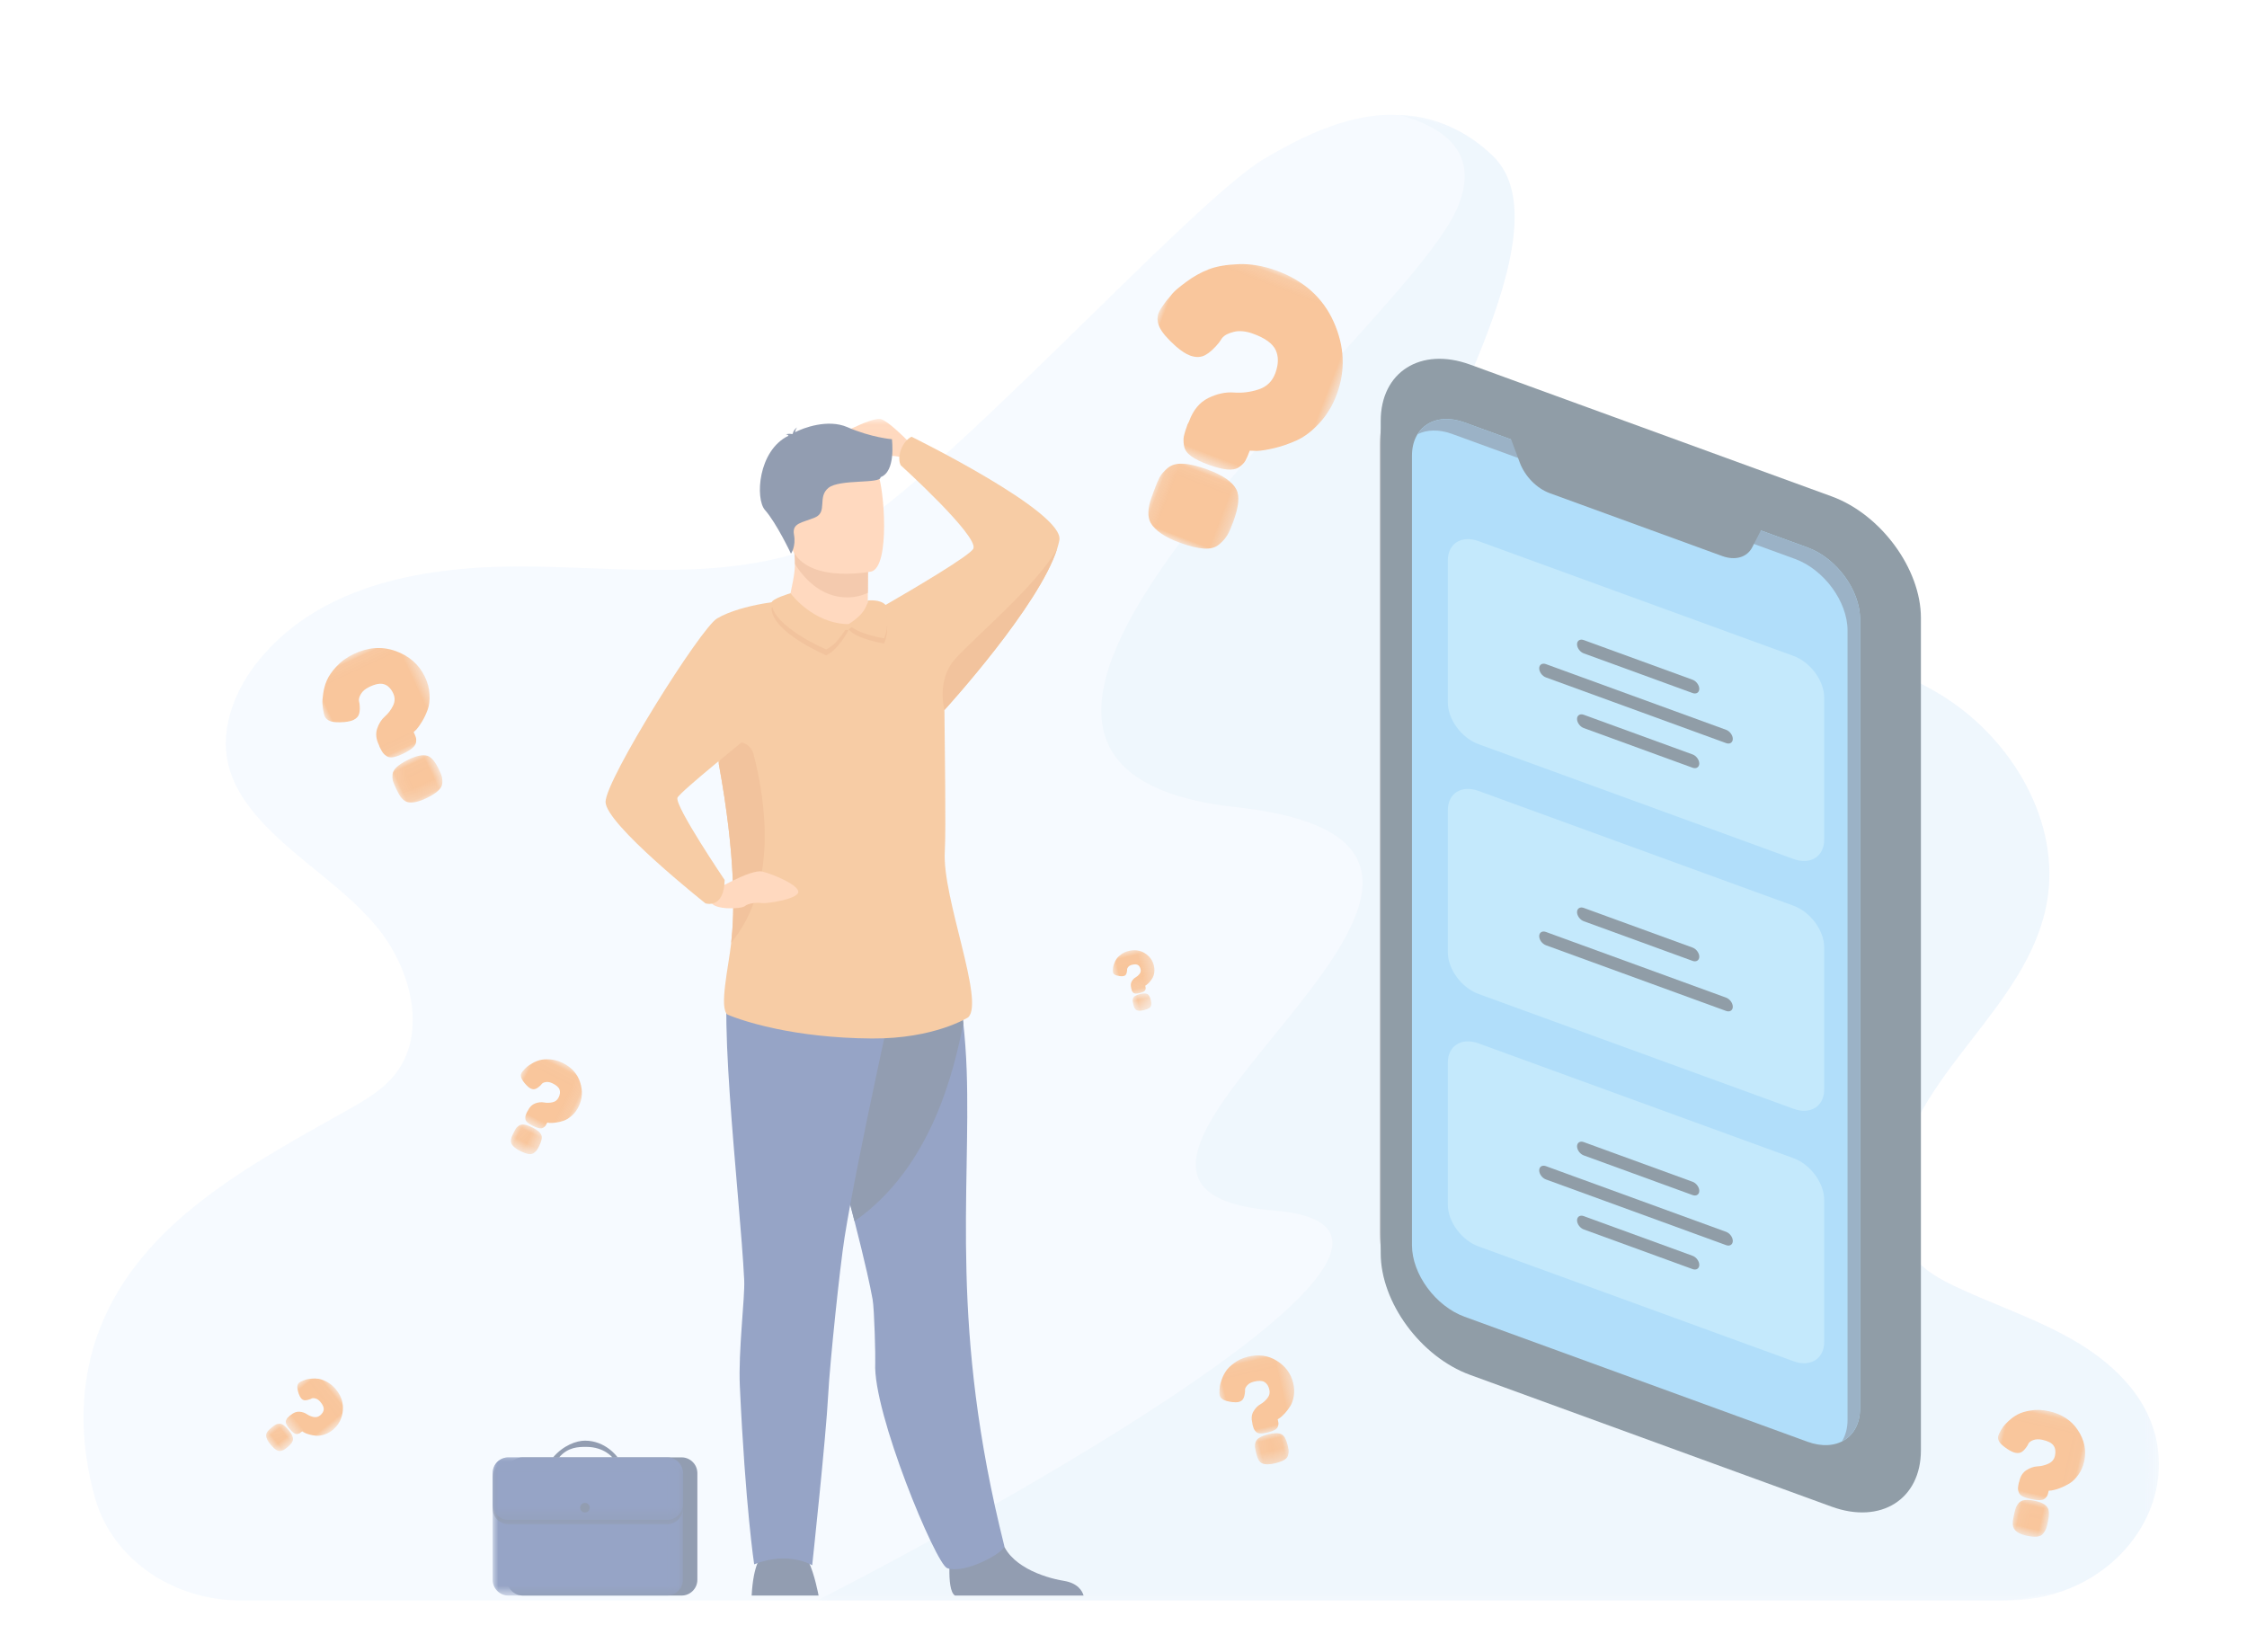 <svg height="147" viewBox="0 0 200 147" width="200" xmlns="http://www.w3.org/2000/svg" xmlns:xlink="http://www.w3.org/1999/xlink"><filter id="a" height="129.6%" width="164%" x="-32%" y="-14.8%"><feGaussianBlur in="SourceGraphic" stdDeviation="40"/></filter><mask id="b" fill="#fff"><path d="m.391.227h119.408v132.227h-119.408z" fill="#fff" fill-rule="evenodd"/></mask><mask id="c" fill="#fff"><path d="m0 .605h45.613v97.408h-45.613z" fill="#fff" fill-rule="evenodd"/></mask><mask id="d" fill="#fff"><path d="m.016.035h7.89v3.97h-7.89z" fill="#fff" fill-rule="evenodd"/></mask><mask id="e" fill="#fff"><path d="m0 .067h16.936v12.299h-16.936z" fill="#fff" fill-rule="evenodd"/></mask><mask id="f" fill="#fff"><path d="m0 .027h16.936v5.563h-16.936z" fill="#fff" fill-rule="evenodd"/></mask><mask id="g" fill="#fff"><path d="m0 .067h16.936v5.563h-16.936z" fill="#fff" fill-rule="evenodd"/></mask><mask id="h" fill="#fff"><path d="m0 .06h9.568v9.9h-9.568z" fill="#fff" fill-rule="evenodd"/></mask><mask id="i" fill="#fff"><path d="m.073.03h4.175v3.788h-4.175z" fill="#fff" fill-rule="evenodd"/></mask><mask id="j" fill="#fff"><path d="m0 .111h17.397v18.296h-17.397z" fill="#fff" fill-rule="evenodd"/></mask><mask id="k" fill="#fff"><path d="m.132.055h7.582v6.964h-7.582z" fill="#fff" fill-rule="evenodd"/></mask><mask id="l" fill="#fff"><path d="m0 .042h6.627v6.97h-6.627z" fill="#fff" fill-rule="evenodd"/></mask><mask id="m" fill="#fff"><path d="m.05.021h2.888v2.653h-2.888z" fill="#fff" fill-rule="evenodd"/></mask><mask id="n" fill="#fff"><path d="m0 .049h7.974v7.986h-7.974z" fill="#fff" fill-rule="evenodd"/></mask><mask id="o" fill="#fff"><path d="m.054.025h3.089v3.192h-3.089z" fill="#fff" fill-rule="evenodd"/></mask><mask id="p" fill="#fff"><path d="m0 .024h3.682v3.872h-3.682z" fill="#fff" fill-rule="evenodd"/></mask><mask id="q" fill="#fff"><path d="m.028.012h1.605v1.474h-1.605z" fill="#fff" fill-rule="evenodd"/></mask><mask id="r" fill="#fff"><path d="m0 .033h5.155v5.421h-5.155z" fill="#fff" fill-rule="evenodd"/></mask><mask id="s" fill="#fff"><path d="m.039.016h2.246v2.063h-2.246z" fill="#fff" fill-rule="evenodd"/></mask><mask id="t" fill="#fff"><path d="m0 .038h5.891v6.195h-5.891z" fill="#fff" fill-rule="evenodd"/></mask><mask id="u" fill="#fff"><path d="m.045.019h2.567v2.358h-2.567z" fill="#fff" fill-rule="evenodd"/></mask><g fill="none" fill-rule="evenodd"><path d="m-88-129h375v812h-375z" fill="#fff"/><path d="m0 0h375v812h-375z" fill="#fff" filter="url(#a)" transform="translate(-88 -129)"/><g opacity=".494" transform="translate(7 10)"><g opacity=".357"><path d="m170.368 132.453c10.797 0 17.334-11.069 10.987-18.951-.133-.166-.271-.33-.414-.492-3.881-4.404-9.77-5.982-14.985-8.439-1.441-.679-2.891-1.473-3.897-2.749-1.401-1.778-1.737-4.265-1.448-6.551 1.212-9.567 11.633-15.465 13.315-24.954 1.272-7.179-3.117-14.468-9.063-18.267-5.946-3.799-13.132-4.754-20.09-5.052-6.957-.297-14.012-.034-20.783-1.732-1.786-.448-3.635-1.092-4.849-2.537-1.376-1.638-1.665-4.006-1.446-6.176.59-5.852 13.909-25.971 7.238-32.61-2.627-2.614-6.189-4.028-9.775-3.668-3.585.36-6.933 2.008-10.072 3.859-6.634 3.912-29.77 29.844-38.095 33.764-8.182 3.852-17.579 2.719-26.545 2.534-8.966-.185-18.933 1.153-24.793 8.271-2.076 2.521-3.509 5.918-2.812 9.167.435 2.027 1.648 3.781 3.025 5.275 3.146 3.413 7.248 5.767 10.224 9.344 2.976 3.577 4.546 9.256 1.748 12.987-1.086 1.447-2.665 2.379-4.211 3.252-8.649 4.883-18.354 9.893-22.132 19.402-1.929 4.855-1.892 10.209-.46 15.248 1.518 5.339 6.851 9.074 12.96 9.074z" fill="#cae2ff" transform="translate(.439)"/><path d="m116.878 113.011c-3.901-4.404-9.821-5.982-15.064-8.439-1.449-.679-2.906-1.473-3.918-2.749-1.409-1.778-1.747-4.264-1.455-6.551 1.218-9.567 11.695-15.465 13.386-24.954 1.279-7.178-3.134-14.467-9.111-18.267-5.977-3.8-13.202-4.755-20.196-5.052-6.994-.297-14.085-.034-20.893-1.732-1.795-.448-3.654-1.093-4.874-2.537-1.384-1.638-1.674-4.006-1.454-6.177.593-5.852 13.982-25.971 7.276-32.61-2.292-2.269-5.294-3.632-8.404-3.717 4.237 1.147 7.336 3.559 5.08 8.501-5.208 11.413-53.547 49.384-19.585 53.119 33.962 3.735-22.294 33.821 3.333 35.896 19.55 1.583-20.554 24.39-40.608 34.71h105.857c10.854 0 17.425-11.069 11.046-18.951-.134-.166-.273-.33-.416-.491" fill="#a6cef4" mask="url(#b)" transform="translate(65.363)"/></g><g transform="translate(115.811 21.934)"><path d="m7.542 86.397c-4.159-1.516-7.542-6.119-7.542-10.26v-70.281c0-4.142 3.383-6.278 7.542-4.762l30.529 11.128c4.158 1.516 7.542 6.119 7.542 10.261l-.001 70.28c0 4.142-3.383 6.278-7.541 4.762z" fill="#17161c" mask="url(#c)" transform="translate(0 1.719)"/><path d="m8.033 90.438c-4.384-1.598-7.95-6.45-7.95-10.816v-74.087c0-4.367 3.566-6.618 7.95-5.02l32.182 11.731c4.383 1.598 7.95 6.45 7.95 10.816v74.087c0 4.366-3.567 6.618-7.95 5.02z" fill="#1e394c"/><path d="m7.542 85.263c-2.579-.94-4.677-3.794-4.677-6.364v-70.28c0-2.569 2.098-3.894 4.677-2.953l30.529 11.128c2.579.941 4.677 3.795 4.677 6.364v70.28c0 2.569-2.099 3.894-4.677 2.953z" fill="#62bdf4"/><path d="m38.07 16.794-30.528-11.128c-1.826-.665-3.406-.192-4.177 1.05.822-.412 1.891-.457 3.063-.03l30.528 11.128c2.579.941 4.677 3.795 4.677 6.364v70.28c0 .751-.183 1.39-.501 1.903.987-.495 1.615-1.523 1.615-2.924v-70.28c0-2.569-2.098-5.423-4.677-6.364" fill="#34648c"/><path d="m34.162 14.804-22.712-8.278 1.01 2.71c.458 1.231 1.509 2.304 2.671 2.727l15.349 5.595c1.162.424 2.212.117 2.671-.779z" fill="#1e394c"/><path d="m36.831 26.453-28.049-10.224c-1.505-.549-2.725.221-2.725 1.72v12.644c0 1.499 1.22 3.158 2.725 3.706l28.049 10.225c1.504.549 2.724-.222 2.724-1.72v-12.644c0-1.499-1.22-3.158-2.724-3.707" fill="#87d3f9"/><path d="m36.831 48.686-28.049-10.224c-1.505-.549-2.725.221-2.725 1.72v12.644c0 1.499 1.22 3.158 2.725 3.706l28.049 10.225c1.504.549 2.724-.222 2.724-1.72v-12.644c0-1.499-1.22-3.158-2.724-3.707" fill="#87d3f9"/><path d="m36.831 71.156-28.049-10.224c-1.505-.549-2.725.221-2.725 1.72v12.644c0 1.499 1.22 3.158 2.725 3.707l28.049 10.224c1.504.549 2.724-.222 2.724-1.72v-12.644c0-1.499-1.22-3.158-2.724-3.707" fill="#87d3f9"/><g fill="#1e394c"><path d="m27.843 28.568-9.69-3.532c-.327-.119-.595.05-.595.376 0 .325.268.689.595.808l9.69 3.532c.327.119.594-.05.594-.375 0-.326-.267-.69-.594-.808"/><path d="m27.843 35.217-9.69-3.532c-.327-.12-.595.05-.595.375 0 .326.268.689.595.808l9.69 3.532c.327.119.594-.05.594-.376 0-.325-.267-.689-.594-.808"/><path d="m30.827 33.025-16.042-5.848c-.327-.12-.595.05-.595.375 0 .326.267.69.595.808l16.042 5.848c.327.12.594-.05.594-.375 0-.326-.267-.689-.594-.808"/><path d="m27.843 52.408-9.69-3.532c-.327-.119-.595.05-.595.376 0 .325.268.689.595.808l9.69 3.532c.327.119.594-.05.594-.375 0-.326-.267-.69-.594-.808"/><path d="m30.827 56.864-16.042-5.848c-.327-.12-.595.05-.595.375 0 .326.267.69.595.808l16.042 5.848c.327.12.594-.05.594-.375 0-.326-.267-.689-.594-.808"/><path d="m27.843 73.252-9.69-3.532c-.327-.119-.594.05-.594.376 0 .325.267.689.594.808l9.69 3.532c.327.119.595-.05.595-.375 0-.326-.268-.69-.595-.808"/><path d="m27.843 79.841-9.69-3.532c-.327-.119-.594.05-.594.376 0 .325.267.689.594.808l9.69 3.532c.327.12.595-.05.595-.375 0-.326-.268-.689-.595-.808"/><path d="m30.827 77.709-16.042-5.848c-.327-.12-.595.05-.595.375 0 .325.267.69.595.808l16.042 5.848c.327.12.594-.05.594-.375 0-.326-.267-.689-.594-.808"/></g></g><g transform="translate(36.849 27.198)"><path d="m7.906 3.038s-2.66-2.902-3.482-2.998c-.822-.097-4.207 1.525-4.401 2.165-.193.64 3.724-.64 3.942 0 .218.64.459 1.075 1.572 1.124 1.112.048 2.08.677 2.08.677z" fill="#ffb27d" mask="url(#d)" transform="translate(30.056 .051)"/><path d="m41.153 104.818c-.845-.516-.364-4.364-.364-4.364s3.938-3.151 4.48-.739c.542 2.412 3.741 3.495 5.563 3.791 1.257.204 1.647.9 1.767 1.312z" fill="#233862"/><path d="m40.448 102.372c-1.009-.381-6.629-13.87-6.395-18.25.028-.52-.074-4.782-.234-5.665-.125-.688-.292-1.489-.493-2.378-.307-1.354-.69-2.912-1.117-4.583-1.195-4.697-2.717-10.281-3.767-14.726 1.884-4.225 4.298-7.923 6.513-9.185 1.58.193 3.104.485 4.232.729.899.528 1.571.98 2.07 1.366.175.876.431 2.337.638 4.219.133 1.231.245 2.643.298 4.187.375 10.957-1.541 22.864 3.344 42.299.137.542-3.526 2.579-5.089 1.989" fill="#2b478b"/><path d="m41.895 53.897c-.814 4.074-2.773 12.78-9.685 17.599-1.195-4.697-2.717-10.281-3.767-14.726 1.884-4.225 4.298-7.923 6.513-9.185 1.58.193 3.104.485 4.232.729.899.528 1.571.98 2.07 1.365.175.876.431 2.337.638 4.219" fill="#233862"/><path d="m33.396 15.568-.004.683s.186 2.137-2.446 2.449c-2.632.313-4.626-.834-4.554-2.483.237-1.277.497-2.154.515-3.211.007-.393-.02-.809-.093-1.28l5.1-.102 1.502.245z" fill="#ffb27d"/><path d="m33.416 11.872-.019 3.697c-.542.252-1.153.406-1.838.406-2.344 0-3.859-1.719-4.65-2.966.006-.393-.02-.809-.094-1.28l5.1-.102z" fill="#e8945b"/><path d="m33.713 13.668s-6.531 1.319-7.29-2.761c-.759-4.08-2.113-6.658 2.025-7.672 4.138-1.015 5.24.391 5.825 1.691.585 1.3 1.12 8.294-.559 8.742" fill="#ffb27d"/><path d="m29.011 104.818s-.357-1.953-.922-3.083c-.565-1.13-4.162-.411-4.162-.411s-.719.617-.874 3.494z" fill="#233862"/><path d="m36.059 49.743s-3.58 15.952-4.728 23.152c-.429 2.694-1.324 11.325-1.464 14.05-.192 3.739-1.425 15.182-1.425 15.182s-2.079-1.314-5.165-.088c0 0-.779-5.129-1.275-15.873-.145-3.149.463-7.88.389-9.416-.363-7.555-2.777-27.089-.858-28.342 1.919-1.254 14.525 1.336 14.525 1.336" fill="#2b478b"/><path d="m35.542 1.895s-1.821-.14-3.97-1.074c-1.743-.758-3.943.077-4.657.453.019-.115.065-.272.174-.43 0 0-.321.227-.368.545-.033.024-.048.041-.039.047 0 0-.364-.066-.597.039 0 0 .163-.023.222.082.006.011.015.021.026.029-2.72 1.314-2.971 5.613-2.096 6.607 1.053 1.197 2.316 3.891 2.316 3.891s.461-.637.269-1.69c-.191-1.053.718-1.053 1.867-1.532s.192-1.819 1.197-2.633c1.005-.814 4.691-.335 4.643-.957 1.368-.498 1.014-3.238 1.014-3.378" fill="#233862"/><path d="m36.405 2.678c-.423.995-.078 1.538-.078 1.538s6.912 6.269 6.463 7.41c-.235.596-5.59 3.736-7.815 5.021-.915-.077-1.623-.07-1.646-.07-.001.001-1.515 4.614-6.936-.359-.952 1.385-8.333 4.787-7.051 10.657.301 1.379.562 2.681.786 3.908 1.523 8.317 1.404 13.224 1.107 15.931-.231 2.112-1.107 5.834-.324 6.396 0 0 1.524.683 4.377 1.274 2.12.439 4.973.829 8.479.851 5.576.035 8.564-1.886 8.564-1.886 1.476-1.444-2.321-10.634-2.087-14.735.12-2.104-.012-9.307-.032-12.616l.007-.007c.267-.293 8.425-9.268 10.031-14.363.082-.259.146-.506.192-.742.487-2.508-13.154-9.21-13.154-9.21s-.55.223-.881 1.001z" fill="#ee9849"/><path d="m21.235 46.715c.297-2.706.416-7.613-1.107-15.931.104-.331.208-.649.31-.952.462-1.371 2.424-1.303 2.787.098 1.126 4.352 2.139 11.75-1.99 16.785" fill="#e58638"/><path d="m19.57 42.168s3.39-2.049 4.441-1.79c1.051.26 3.33 1.251 3.189 1.856-.141.606-2.789 1.019-3.25.948-.461-.071-1.204.012-1.507.273-.302.26-2.704.358-2.998-.346-.293-.703.124-.942.124-.942" fill="#ffb27d"/><path d="m26.393 16.219s-4.156.301-6.414 1.625c-1.461.857-9.928 14.347-9.928 16.333 0 1.986 8.891 9.03 8.891 9.03s1.65.548 1.709-2.08c0 0-4.435-6.556-4.202-7.316.147-.477 6.684-5.721 6.684-5.721z" fill="#ee9849"/><g fill="#e58638"><path d="m50.249 11.629c-1.606 5.095-9.763 14.07-10.031 14.363l-.005.005c-.001.001-.002.002-.002.002s0-.001-.001-.002c-.023-.09-.696-2.657.91-4.493 1.635-1.869 7.278-6.553 9.129-9.875"/><path d="m24.825 16.987c-.018-.36 1.688-.858 1.688-.858s1.952 2.707 5.169 2.754c0 0-.917 1.784-1.997 2.246 0 0-4.754-2.003-4.86-4.142"/><path d="m31.682 18.82s1.704-1.01 1.71-2.105c0 0 1.1-.138 1.581.396 0 0 .404 1.877-.132 2.967 0 0-2.454-.374-3.159-1.258"/></g><path d="m24.825 16.461c-.018-.36 1.688-.858 1.688-.858s1.952 2.707 5.169 2.754c0 0-.917 1.784-1.997 2.246 0 0-4.754-2.003-4.86-4.142" fill="#ee9849"/><path d="m31.682 18.357s1.704-1.01 1.71-2.105c0 0 1.1-.138 1.581.396 0 0 .404 1.877-.132 2.967 0 0-2.454-.374-3.159-1.258" fill="#ee9849"/><path d="m16.82 104.818h-14.133c-.771 0-1.402-.631-1.402-1.402v-9.496c0-.771.631-1.402 1.402-1.402h14.133c.771 0 1.402.631 1.402 1.402v9.496c0 .771-.631 1.402-1.402 1.402" fill="#233862"/><path d="m16.936 1.468v9.496c0 .771-.631 1.402-1.402 1.402h-14.133c-.771 0-1.402-.631-1.402-1.402v-9.496c0-.771.631-1.402 1.402-1.402h14.133c.771 0 1.402.631 1.402 1.402" fill="#2b478b" mask="url(#e)" transform="translate(0 92.452)"/><path d="m5.38 92.519c.904-1.068 2.082-1.489 2.835-1.489 1.843 0 2.872 1.434 2.91 1.489l-.449.03c-.033-.047-.762-.964-2.354-.964-.654 0-1.614.003-2.403.934-.051.06-.55.013-.539 0" fill="#233862"/><path d="m16.936 1.428v2.76c0 .771-.631 1.402-1.402 1.402h-14.133c-.771 0-1.402-.631-1.402-1.402v-2.76c0-.771.631-1.402 1.402-1.402h14.133c.771 0 1.402.631 1.402 1.402" fill="#233862" mask="url(#f)" transform="translate(0 92.882)"/><path d="m16.936 1.468v2.76c0 .771-.631 1.402-1.402 1.402h-14.133c-.771 0-1.402-.631-1.402-1.402v-2.76c0-.771.631-1.402 1.402-1.402h14.133c.771 0 1.402.631 1.402 1.402" fill="#2b478b" mask="url(#g)" transform="translate(0 92.452)"/><path d="m7.787 96.997c0-.237.192-.428.428-.428.237 0 .428.192.428.428 0 .237-.192.428-.428.428-.237 0-.428-.192-.428-.428" fill="#233862"/></g><g fill="#f28b36"><path d="m4.633.061c1.431-.024 2.606.416 3.525 1.318.919.903 1.39 1.961 1.41 3.176.01.581-.086 1.119-.287 1.615-.201.497-.448.889-.74 1.177-.292.288-.588.533-.889.734-.301.201-.551.343-.752.428l-.322.107c.004.23-.003.405-.022.527s-.077.254-.176.398c-.099.143-.266.247-.501.312-.235.065-.549.1-.94.107-.392.007-.706-.022-.943-.086-.237-.063-.405-.176-.502-.336-.097-.16-.157-.304-.179-.432-.022-.128-.036-.327-.04-.597-0-.013.002-.037.009-.071.006-.034.009-.064.008-.091-.01-.58.148-1.042.473-1.385.325-.343.682-.572 1.072-.686.39-.115.747-.303 1.074-.565.326-.262.486-.602.479-1.02-.008-.459-.138-.808-.392-1.047-.254-.239-.691-.353-1.312-.343-.378.006-.684.089-.917.248-.234.159-.376.32-.427.483l-.057.244c-.116.353-.253.622-.412.807-.159.185-.387.28-.684.285-.216.004-.487-.052-.813-.169-.516-.194-.874-.383-1.073-.569-.199-.185-.3-.393-.304-.623-.002-.122.048-.358.15-.711l.039-.102c.025-.081.064-.194.116-.336.052-.142.193-.391.423-.746.23-.355.495-.667.794-.935.299-.268.724-.518 1.274-.75.549-.232 1.162-.354 1.837-.365" mask="url(#h)" transform="matrix(.906 -.423 .423 .906 20.213 50.139)"/><path d="m2.14.031c.803-.013 1.363.119 1.68.397.271.239.414.736.426 1.492.005.31-.006.55-.032.719-.027.169-.098.359-.214.57-.116.211-.325.363-.628.456-.303.093-.7.143-1.191.152-.788.013-1.355-.119-1.702-.397-.257-.225-.39-.614-.399-1.168l-.006-.324c-.005-.31.002-.547.022-.709.019-.162.087-.349.202-.56.115-.211.325-.367.628-.466.303-.099.708-.154 1.213-.162" mask="url(#i)" transform="matrix(.906 -.423 .423 .906 27.386 58.496)"/><path d="m8.423.113c2.601-.044 4.738.768 6.41 2.437 1.671 1.669 2.526 3.625 2.563 5.87.018 1.073-.157 2.068-.522 2.984-.366.918-.814 1.642-1.345 2.175-.531.533-1.07.986-1.616 1.356-.546.371-1.002.634-1.368.79l-.586.197c.007.425-.006.749-.039.974-.033.225-.14.47-.32.735-.18.265-.484.457-.911.577-.428.119-.997.186-1.709.198-.712.012-1.284-.04-1.715-.158-.432-.117-.736-.324-.912-.621-.177-.297-.285-.563-.326-.799-.041-.236-.065-.604-.073-1.103-0-.025.004-.069.016-.131.011-.062.016-.118.015-.169-.018-1.072.269-1.926.86-2.559.591-.634 1.24-1.056 1.949-1.268.708-.212 1.359-.559 1.953-1.044.593-.484.884-1.113.871-1.886-.014-.848-.252-1.493-.713-1.934-.462-.441-1.257-.653-2.385-.633-.687.012-1.244.165-1.668.459-.425.294-.684.592-.777.893l-.103.451c-.21.653-.46 1.149-.749 1.491-.289.342-.704.517-1.243.526-.393.007-.885-.097-1.478-.312-.939-.358-1.589-.709-1.95-1.052-.362-.343-.546-.727-.553-1.151-.004-.225.087-.662.273-1.315l.07-.188c.046-.15.117-.358.211-.621.094-.263.35-.723.769-1.379.418-.656.9-1.232 1.444-1.728.544-.496 1.315-.958 2.315-1.386.999-.429 2.112-.653 3.339-.674" mask="url(#j)" transform="matrix(.934 .358 -.358 .934 98.768 10.957)"/><path d="m3.887.057c1.458-.025 2.475.219 3.051.73.493.438.751 1.352.774 2.742.009.571-.01 1.011-.059 1.322-.05.311-.179.661-.388 1.049-.21.389-.591.668-1.141.838-.551.171-1.272.264-2.163.279-1.432.024-2.462-.219-3.091-.73-.466-.414-.707-1.129-.724-2.147l-.01-.595c-.009-.57.004-1.005.04-1.304.035-.298.158-.641.368-1.03.21-.388.59-.674 1.141-.857.55-.183 1.285-.282 2.203-.298" mask="url(#k)" transform="matrix(.934 .358 -.358 .934 96.846 30.341)"/><path d="m3.209.043c.991-.017 1.805.293 2.442.928.637.636.962 1.381.976 2.236.007.409-.06.788-.199 1.137-.139.35-.31.626-.512.829-.202.203-.408.376-.616.517-.208.141-.382.242-.521.301l-.223.075c.003.162-.002.285-.015.371-.013.086-.053.179-.122.28-.069.101-.184.174-.347.22-.163.045-.38.071-.651.075-.271.005-.489-.015-.653-.06-.164-.045-.28-.124-.348-.236-.067-.113-.109-.214-.124-.304-.015-.09-.025-.23-.028-.42-0-.009.002-.026.006-.05.004-.024.006-.045.006-.064-.007-.409.102-.734.328-.975.225-.241.473-.402.743-.483.27-.081.518-.213.744-.398.226-.184.337-.424.332-.718-.005-.323-.096-.569-.272-.737-.176-.168-.479-.249-.909-.241-.262.004-.474.063-.635.175-.162.112-.261.225-.296.34l-.039.172c-.08.249-.175.438-.285.568-.11.13-.268.197-.474.2-.15.003-.337-.037-.563-.119-.358-.136-.605-.27-.743-.401-.138-.131-.208-.277-.211-.438-.001-.086.033-.252.104-.501l.027-.072c.018-.057.045-.136.08-.237.036-.1.133-.275.293-.525.159-.25.343-.469.55-.658.207-.189.501-.365.882-.528.381-.163.805-.249 1.272-.257" mask="url(#l)" transform="matrix(.974 -.225 .225 .974 100.922 111.442)"/><path d="m1.481.022c.556-.009.943.083 1.162.278.188.167.286.515.295 1.045.004.217-.004.385-.022.504-.019.119-.068.252-.148.4-.08.148-.225.254-.435.319-.21.065-.485.1-.824.106-.545.009-.938-.083-1.178-.278-.178-.158-.269-.43-.276-.818l-.004-.227c-.004-.217.002-.383.015-.497.013-.114.06-.244.14-.392.08-.148.225-.257.435-.326.21-.07.49-.108.839-.113" mask="url(#m)" transform="matrix(.974 -.225 .225 .974 104.445 117.974)"/><path d="m3.861.049c1.192-.019 2.171.335 2.938 1.064.766.728 1.158 1.582 1.175 2.562.008.468-.072.903-.239 1.303-.168.401-.373.717-.617.949-.244.233-.49.43-.741.592-.25.162-.459.277-.627.345l-.268.086c.003.185-.003.327-.018.425s-.064.205-.146.321c-.082.116-.222.199-.418.252-.196.052-.457.081-.783.086-.326.005-.588-.018-.786-.069-.198-.051-.337-.142-.418-.271-.081-.129-.131-.246-.149-.349-.019-.103-.03-.263-.034-.481-0-.011.002-.03.007-.057.005-.027.008-.052.007-.074-.008-.468.123-.841.394-1.117.271-.277.569-.461.893-.554.325-.092.623-.244.895-.456.272-.211.405-.486.399-.823-.006-.37-.115-.652-.327-.844-.212-.193-.576-.285-1.093-.277-.315.005-.57.072-.764.2-.195.128-.314.258-.356.39l-.047.197c-.096.285-.211.502-.343.651-.132.149-.322.226-.57.23-.18.003-.406-.042-.677-.136-.43-.156-.728-.309-.894-.459-.166-.15-.25-.317-.253-.502-.002-.098.04-.289.125-.574l.032-.082c.021-.066.054-.156.097-.271.043-.115.16-.315.353-.602.192-.286.413-.538.662-.754.249-.216.603-.418 1.061-.605.458-.187.968-.285 1.531-.294" mask="url(#n)" transform="matrix(.974 .225 -.225 .974 171.575 114.679)"/><path d="m1.584.026c.594-.011 1.008.1 1.243.335.201.201.306.62.315 1.257.004.262-.004.464-.024.606-.02.143-.073.303-.158.481-.086.178-.241.306-.465.384-.224.078-.518.121-.881.128-.583.011-1.003-.1-1.259-.334-.19-.19-.288-.518-.295-.984l-.004-.273c-.004-.261.002-.461.016-.598.014-.137.064-.294.15-.472.085-.178.24-.309.465-.393.224-.084.524-.129.898-.137" mask="url(#o)" transform="matrix(.974 .225 -.225 .974 172.579 123.202)"/><path d="m1.783.024c.55-.009 1.003.163 1.357.516.354.353.535.767.542 1.242.004.227-.033.438-.11.632-.077.194-.172.348-.285.46-.112.113-.226.209-.342.287-.116.079-.212.134-.29.167l-.124.042c.001.09-.001.159-.008.206s-.03.099-.068.156c-.038.056-.102.097-.193.122-.091.025-.211.039-.362.042-.151.003-.272-.009-.363-.034-.091-.025-.156-.069-.193-.131-.037-.063-.06-.119-.069-.169-.009-.05-.014-.128-.016-.233-0-.005.001-.015.003-.028.002-.013.003-.025.003-.036-.004-.227.057-.408.182-.542.125-.134.263-.224.413-.268.15-.045.288-.118.413-.221.126-.102.187-.235.184-.399-.003-.179-.053-.316-.151-.409-.098-.093-.266-.138-.505-.134-.145.002-.263.035-.353.097-.09.062-.145.125-.164.189l-.022.095c-.044.138-.097.243-.158.316-.061.072-.149.109-.263.111-.083.001-.187-.021-.313-.066-.199-.076-.336-.15-.413-.223-.077-.073-.116-.154-.117-.244-.001-.048.018-.14.058-.278l.015-.04c.01-.032.025-.076.045-.132.02-.056.074-.153.163-.292.089-.139.19-.261.306-.366.115-.105.278-.203.49-.293.211-.091.447-.138.707-.143" mask="url(#p)" transform="matrix(.974 -.225 .225 .974 91.714 75.021)"/><path d="m.823.012c.309-.005.524.046.646.155.104.093.159.286.164.58.002.121-.002.214-.012.28-.011.066-.038.14-.082.222-.045.082-.125.141-.242.177-.117.036-.269.056-.458.059-.303.005-.521-.046-.654-.154-.099-.088-.15-.239-.153-.454l-.002-.126c-.002-.121.001-.213.008-.276.007-.063.033-.136.078-.218.044-.082.125-.143.241-.181.116-.039.272-.06.466-.063" mask="url(#q)" transform="matrix(.974 -.225 .225 .974 93.67 78.65)"/><path d="m2.496.034c.771-.013 1.404.228 1.899.722.495.494.749 1.074.759 1.739.005.318-.046.613-.155.884-.108.272-.241.487-.399.644-.157.158-.317.292-.479.402-.162.11-.297.188-.405.234l-.174.058c.002.126-.002.222-.012.289-.01.067-.041.139-.095.218-.053.078-.143.135-.27.171-.127.035-.295.055-.506.059-.211.004-.38-.012-.508-.047-.128-.035-.218-.096-.27-.184-.052-.088-.085-.167-.097-.237-.012-.07-.019-.179-.022-.327-0-.007.001-.02.005-.039.003-.018.005-.035.005-.05-.005-.318.08-.571.255-.758.175-.188.368-.313.578-.376.21-.063.403-.166.579-.309.176-.143.262-.33.258-.559-.004-.251-.075-.442-.211-.573-.137-.131-.372-.193-.707-.188-.204.003-.368.049-.494.136-.126.087-.203.175-.23.264l-.031.134c-.062.193-.136.341-.222.442-.086.101-.208.153-.368.156-.116.002-.262-.029-.438-.092-.278-.106-.471-.21-.578-.312-.107-.102-.162-.215-.164-.341-.001-.067.026-.196.081-.39l.021-.056c.014-.045.035-.106.062-.184.028-.078.104-.214.228-.409.124-.194.267-.365.428-.512.161-.147.39-.284.686-.411.296-.127.626-.194.989-.2" mask="url(#r)" transform="matrix(.629 .777 -.777 .629 21.335 111.682)"/><path d="m1.152.017c.432-.007.733.065.904.216.146.13.223.401.229.812.003.169-.003.3-.017.392-.015.092-.053.196-.115.311-.062.115-.175.198-.338.248-.163.051-.377.078-.641.083-.424.007-.729-.065-.916-.216-.138-.123-.21-.335-.215-.636l-.003-.176c-.003-.169.001-.298.012-.386.01-.088.047-.19.109-.305.062-.115.175-.2.338-.254.163-.054.381-.084.653-.088" mask="url(#s)" transform="matrix(.629 .777 -.777 .629 17.97 116.371)"/><path d="m2.852.038c.881-.015 1.604.26 2.171.825.566.565.856 1.227.868 1.988.006.363-.053.7-.177 1.011-.124.311-.276.556-.456.736-.18.181-.362.334-.547.459-.185.126-.339.215-.463.268l-.198.067c.002.144-.002.254-.013.33-.011.076-.047.159-.108.249-.061.09-.164.155-.308.195-.145.04-.338.063-.579.067-.241.004-.435-.014-.581-.054-.146-.04-.249-.11-.309-.21-.06-.1-.097-.191-.11-.271-.014-.08-.022-.204-.025-.373-0-.008.002-.023.005-.044.004-.021.006-.04.005-.057-.006-.363.091-.652.291-.867s.42-.358.66-.429c.24-.072.46-.189.661-.353.201-.164.299-.377.295-.639-.005-.287-.085-.506-.241-.655-.156-.149-.426-.221-.808-.215-.233.004-.421.056-.565.155-.144.1-.232.2-.263.302l-.035.153c-.071.221-.156.389-.254.505-.098.116-.238.175-.421.178-.133.002-.3-.033-.5-.106-.318-.121-.538-.24-.66-.356-.122-.116-.185-.246-.187-.39-.001-.076.03-.224.093-.445l.024-.064c.016-.051.04-.121.071-.21.032-.089.119-.245.261-.467.142-.222.305-.417.489-.585.184-.168.445-.324.784-.469.338-.145.715-.221 1.131-.228" mask="url(#t)" transform="matrix(.891 .454 -.454 .891 40.551 83.276)"/><path d="m1.316.019c.494-.008.838.074 1.033.247.167.148.254.458.262.929.003.193-.003.343-.02.448-.017.105-.06.224-.131.355-.071.132-.2.226-.386.284-.187.058-.431.089-.733.094-.485.008-.834-.074-1.047-.247-.158-.14-.24-.382-.245-.727l-.003-.202c-.003-.193.001-.34.013-.441.012-.101.053-.217.124-.349.071-.131.2-.228.386-.29.186-.062.435-.096.746-.101" mask="url(#u)" transform="matrix(.891 .454 -.454 .891 39.217 89.736)"/></g></g><path d="m0 0h200v147h-200z"/></g></svg>